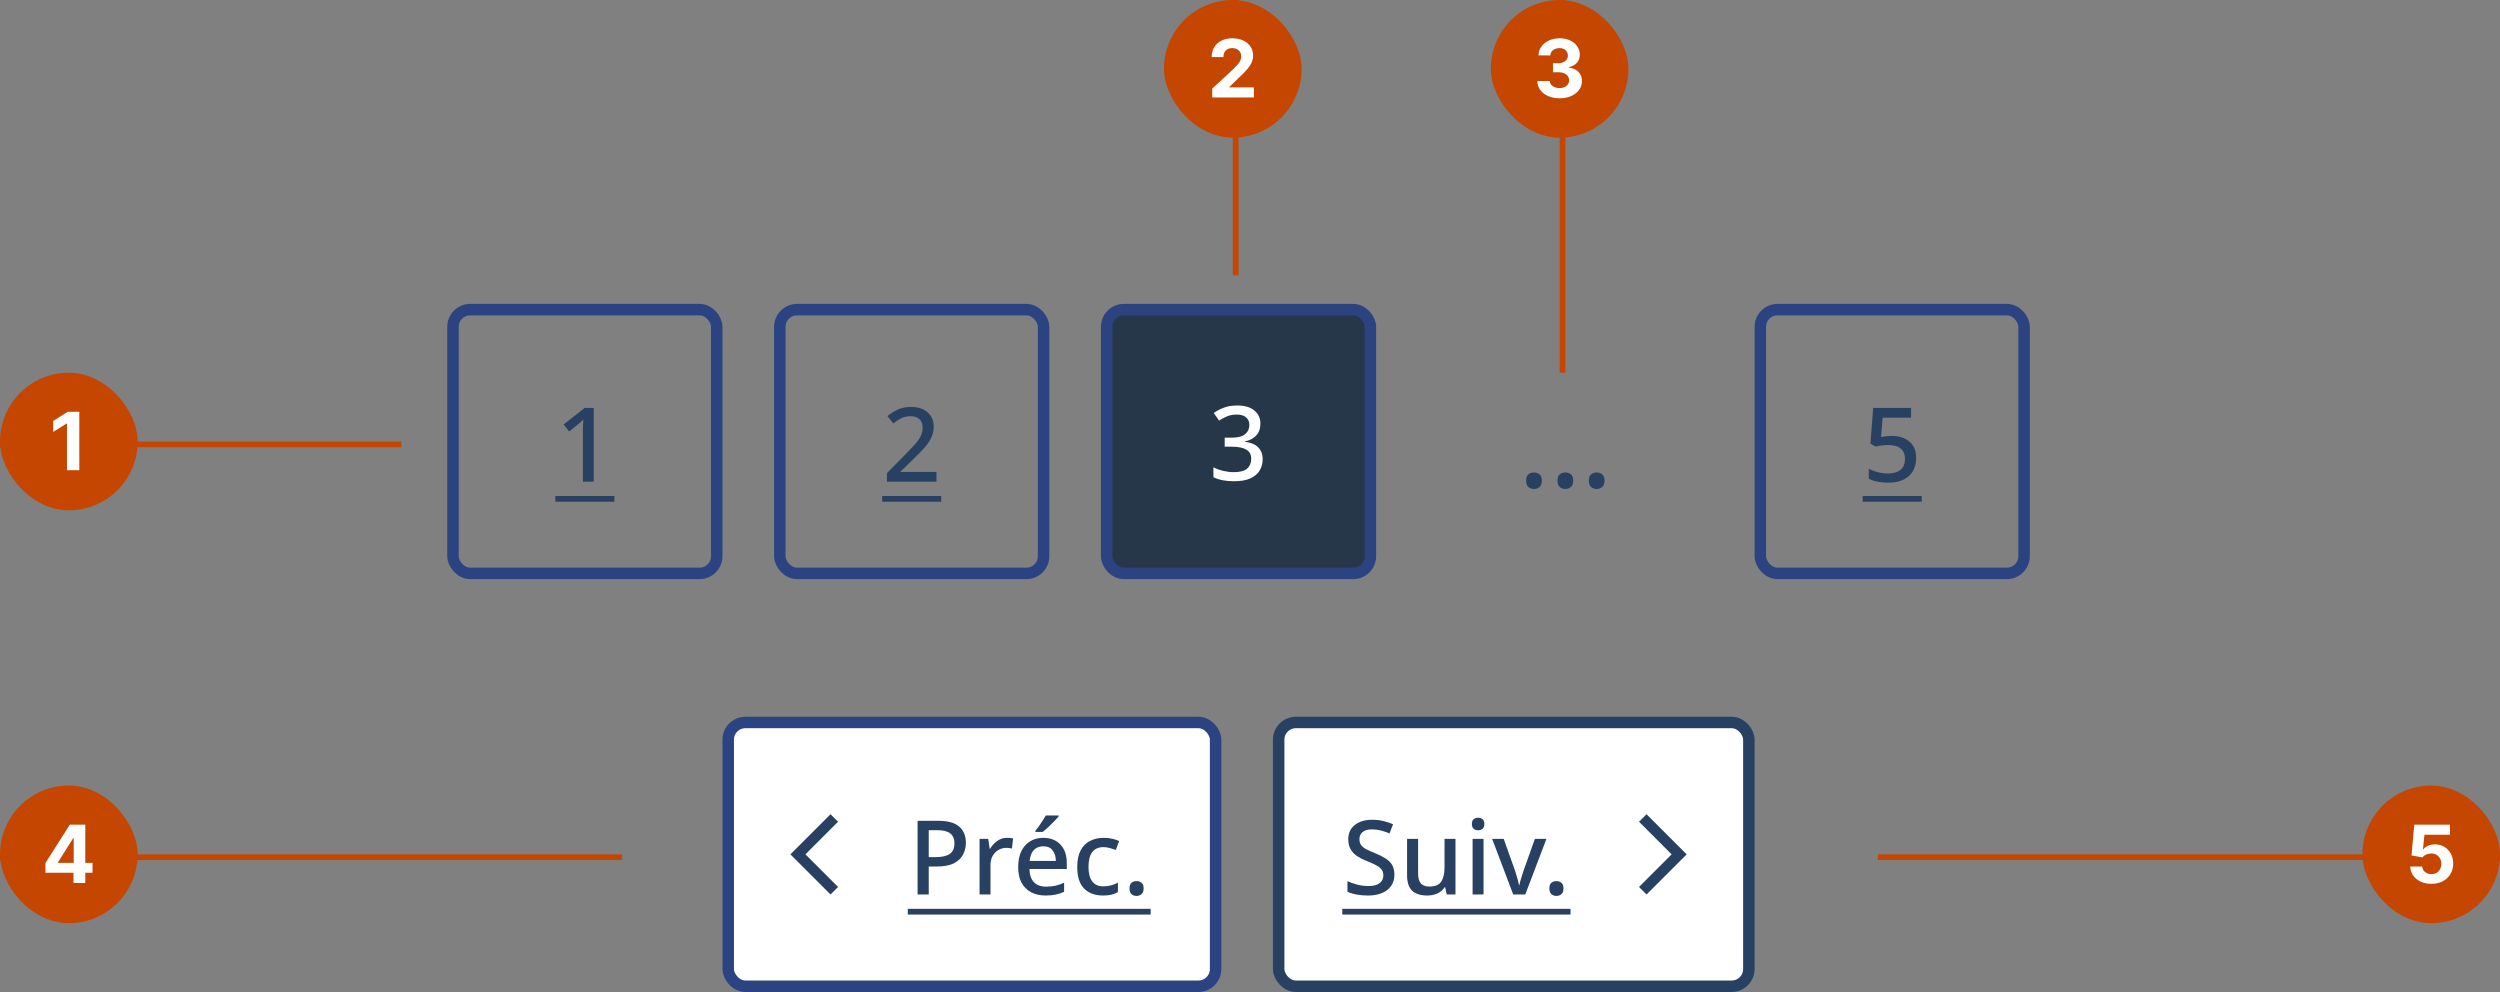 <svg width="436" height="173" viewBox="0 0 436 173" fill="none" xmlns="http://www.w3.org/2000/svg">
<rect x="0" y="0" width="436" height="173" fill="#808080" stroke="none"/>
<rect x="79" y="54" width="46" height="46" rx="3" stroke="#2B4380" stroke-width="2"/>
<path d="M103.546 84H101.656V75.468C101.656 75.012 101.662 74.604 101.674 74.244C101.686 73.872 101.704 73.512 101.728 73.164C101.572 73.332 101.41 73.488 101.242 73.632C101.074 73.776 100.882 73.938 100.666 74.118L99.262 75.252L98.29 74.028L101.962 71.148H103.546V84Z" fill="#284162"/>
<path d="M96.85 86.5H107.146V87.5H96.85V86.5Z" fill="#284162"/>
<rect x="136" y="54" width="46" height="46" rx="3" stroke="#2B4380" stroke-width="2"/>
<path d="M163.318 84H154.678V82.524L157.99 79.158C158.638 78.498 159.178 77.928 159.61 77.448C160.042 76.956 160.366 76.488 160.582 76.044C160.798 75.588 160.906 75.096 160.906 74.568C160.906 73.92 160.714 73.428 160.33 73.092C159.958 72.756 159.46 72.588 158.836 72.588C158.248 72.588 157.72 72.696 157.252 72.912C156.784 73.128 156.298 73.44 155.794 73.848L154.768 72.57C155.284 72.138 155.872 71.766 156.532 71.454C157.192 71.13 157.978 70.968 158.89 70.968C160.102 70.968 161.062 71.28 161.77 71.904C162.478 72.528 162.832 73.362 162.832 74.406C162.832 75.09 162.694 75.726 162.418 76.314C162.142 76.902 161.752 77.484 161.248 78.06C160.744 78.636 160.15 79.248 159.466 79.896L157.072 82.218V82.308H163.318V84Z" fill="#284162"/>
<path d="M153.85 86.5H164.146V87.5H153.85V86.5Z" fill="#284162"/>
<rect x="193" y="54" width="46" height="46" rx="3" fill="#26374A"/>
<rect x="193" y="54" width="46" height="46" rx="3" stroke="#2B4380" stroke-width="2"/>
<path d="M219.814 73.868C219.814 74.744 219.568 75.44 219.076 75.956C218.584 76.472 217.936 76.814 217.132 76.982V77.054C218.152 77.174 218.92 77.498 219.436 78.026C219.952 78.554 220.21 79.238 220.21 80.078C220.21 80.822 220.03 81.488 219.67 82.076C219.322 82.652 218.776 83.108 218.032 83.444C217.3 83.768 216.358 83.93 215.206 83.93C214.522 83.93 213.886 83.876 213.298 83.768C212.71 83.66 212.152 83.48 211.624 83.228V81.5C212.164 81.776 212.746 81.986 213.37 82.13C213.994 82.274 214.582 82.346 215.134 82.346C216.238 82.346 217.024 82.142 217.492 81.734C217.972 81.314 218.212 80.732 218.212 79.988C218.212 79.268 217.924 78.74 217.348 78.404C216.772 78.068 215.908 77.9 214.756 77.9H213.586V76.334H214.774C215.866 76.334 216.658 76.13 217.15 75.722C217.642 75.314 217.888 74.78 217.888 74.12C217.888 73.544 217.696 73.1 217.312 72.788C216.94 72.464 216.4 72.302 215.692 72.302C215.032 72.302 214.456 72.41 213.964 72.626C213.484 72.83 213.034 73.07 212.614 73.346L211.678 72.032C212.158 71.672 212.734 71.366 213.406 71.114C214.078 70.85 214.858 70.718 215.746 70.718C217.078 70.718 218.086 71.012 218.77 71.6C219.466 72.176 219.814 72.932 219.814 73.868Z" fill="white"/>
<path d="M266.157 83.82C266.157 83.3 266.29 82.933 266.557 82.72C266.824 82.507 267.144 82.4 267.517 82.4C267.89 82.4 268.21 82.507 268.477 82.72C268.757 82.933 268.897 83.3 268.897 83.82C268.897 84.34 268.757 84.713 268.477 84.94C268.21 85.167 267.89 85.28 267.517 85.28C267.144 85.28 266.824 85.167 266.557 84.94C266.29 84.713 266.157 84.34 266.157 83.82ZM271.626 83.82C271.626 83.3 271.759 82.933 272.026 82.72C272.292 82.507 272.612 82.4 272.986 82.4C273.359 82.4 273.679 82.507 273.946 82.72C274.226 82.933 274.366 83.3 274.366 83.82C274.366 84.34 274.226 84.713 273.946 84.94C273.679 85.167 273.359 85.28 272.986 85.28C272.612 85.28 272.292 85.167 272.026 84.94C271.759 84.713 271.626 84.34 271.626 83.82ZM277.094 83.82C277.094 83.3 277.228 82.933 277.494 82.72C277.761 82.507 278.081 82.4 278.454 82.4C278.828 82.4 279.148 82.507 279.414 82.72C279.694 82.933 279.834 83.3 279.834 83.82C279.834 84.34 279.694 84.713 279.414 84.94C279.148 85.167 278.828 85.28 278.454 85.28C278.081 85.28 277.761 85.167 277.494 84.94C277.228 84.713 277.094 84.34 277.094 83.82Z" fill="#284162"/>
<rect x="307" y="54" width="46" height="46" rx="3" stroke="#2B4380" stroke-width="2"/>
<path d="M329.926 76.026C331.198 76.026 332.224 76.356 333.004 77.016C333.784 77.676 334.174 78.618 334.174 79.842C334.174 81.198 333.748 82.26 332.896 83.028C332.044 83.796 330.838 84.18 329.278 84.18C328.606 84.18 327.976 84.12 327.388 84C326.812 83.88 326.32 83.706 325.912 83.478V81.732C326.344 81.984 326.866 82.188 327.478 82.344C328.102 82.5 328.696 82.578 329.26 82.578C330.16 82.578 330.88 82.374 331.42 81.966C331.96 81.546 332.23 80.898 332.23 80.022C332.23 79.242 331.984 78.648 331.492 78.24C331.012 77.82 330.25 77.61 329.206 77.61C328.87 77.61 328.492 77.64 328.072 77.7C327.664 77.76 327.334 77.82 327.082 77.88L326.2 77.358L326.686 71.148H333.292V72.84H328.342L328.054 76.206C328.258 76.17 328.516 76.134 328.828 76.098C329.14 76.05 329.506 76.026 329.926 76.026Z" fill="#284162"/>
<path d="M324.85 86.5H335.146V87.5H324.85V86.5Z" fill="#284162"/>
<rect x="127" y="126" width="85" height="46" rx="3" fill="white"/>
<rect x="127" y="126" width="85" height="46" rx="3" stroke="#2B4380" stroke-width="2"/>
<path d="M140.469 149L146.156 154.688L144.844 156L137.844 149L144.844 142L146.156 143.312L140.469 149Z" fill="#284162"/>
<path d="M163.628 143.148C165.308 143.148 166.532 143.49 167.3 144.174C168.068 144.846 168.452 145.788 168.452 147C168.452 147.72 168.29 148.392 167.966 149.016C167.654 149.64 167.126 150.15 166.382 150.546C165.638 150.93 164.63 151.122 163.358 151.122H161.972V156H160.028V143.148H163.628ZM163.484 144.786H161.972V149.484H163.142C164.234 149.484 165.056 149.304 165.608 148.944C166.172 148.572 166.454 147.948 166.454 147.072C166.454 146.304 166.214 145.734 165.734 145.362C165.254 144.978 164.504 144.786 163.484 144.786ZM175.622 146.118C176.006 146.118 176.36 146.148 176.684 146.208L176.486 147.99C176.174 147.906 175.85 147.864 175.514 147.864C175.022 147.864 174.566 147.984 174.146 148.224C173.726 148.464 173.384 148.812 173.12 149.268C172.868 149.712 172.742 150.252 172.742 150.888V156H170.834V146.298H172.346L172.598 148.026H172.67C172.97 147.51 173.372 147.066 173.876 146.694C174.38 146.31 174.962 146.118 175.622 146.118ZM181.945 146.118C183.217 146.118 184.219 146.514 184.951 147.306C185.683 148.086 186.049 149.154 186.049 150.51V151.554H179.533C179.557 152.55 179.815 153.312 180.307 153.84C180.811 154.368 181.513 154.632 182.413 154.632C183.037 154.632 183.589 154.578 184.069 154.47C184.561 154.35 185.065 154.176 185.581 153.948V155.532C185.089 155.76 184.597 155.922 184.105 156.018C183.613 156.126 183.025 156.18 182.341 156.18C181.405 156.18 180.577 155.994 179.857 155.622C179.137 155.25 178.573 154.698 178.165 153.966C177.769 153.234 177.571 152.322 177.571 151.23C177.571 150.138 177.751 149.214 178.111 148.458C178.483 147.702 178.993 147.126 179.641 146.73C180.301 146.322 181.069 146.118 181.945 146.118ZM181.945 147.594C181.261 147.594 180.709 147.816 180.289 148.26C179.881 148.704 179.641 149.334 179.569 150.15H184.141C184.129 149.394 183.943 148.782 183.583 148.314C183.235 147.834 182.689 147.594 181.945 147.594ZM184.627 142.212V142.392C184.447 142.608 184.189 142.89 183.853 143.238C183.529 143.574 183.181 143.916 182.809 144.264C182.449 144.6 182.125 144.876 181.837 145.092H180.577V144.876C180.757 144.66 180.961 144.396 181.189 144.084C181.417 143.76 181.633 143.436 181.837 143.112C182.053 142.776 182.239 142.476 182.395 142.212H184.627ZM192.336 156.18C190.992 156.18 189.912 155.784 189.096 154.992C188.28 154.188 187.872 152.928 187.872 151.212C187.872 150.012 188.07 149.04 188.466 148.296C188.862 147.552 189.408 147.006 190.104 146.658C190.8 146.298 191.592 146.118 192.48 146.118C193.02 146.118 193.524 146.172 193.992 146.28C194.472 146.388 194.868 146.52 195.18 146.676L194.604 148.224C194.268 148.104 193.914 147.996 193.542 147.9C193.17 147.792 192.81 147.738 192.462 147.738C190.71 147.738 189.834 148.89 189.834 151.194C189.834 152.298 190.05 153.138 190.482 153.714C190.914 154.29 191.55 154.578 192.39 154.578C192.918 154.578 193.392 154.518 193.812 154.398C194.232 154.278 194.616 154.122 194.964 153.93V155.586C194.616 155.79 194.238 155.94 193.83 156.036C193.422 156.132 192.924 156.18 192.336 156.18ZM196.984 154.938C196.984 154.47 197.104 154.14 197.344 153.948C197.584 153.756 197.872 153.66 198.208 153.66C198.544 153.66 198.832 153.756 199.072 153.948C199.324 154.14 199.45 154.47 199.45 154.938C199.45 155.406 199.324 155.742 199.072 155.946C198.832 156.15 198.544 156.252 198.208 156.252C197.872 156.252 197.584 156.15 197.344 155.946C197.104 155.742 196.984 155.406 196.984 154.938Z" fill="#284162"/>
<path d="M158.318 158.5H200.674V159.5H158.318V158.5Z" fill="#284162"/>
<rect x="223" y="126" width="82" height="46" rx="3" fill="white"/>
<rect x="223" y="126" width="82" height="46" rx="3" stroke="#284162" stroke-width="2"/>
<path d="M243.183 152.526C243.183 153.666 242.769 154.56 241.941 155.208C241.113 155.856 239.979 156.18 238.539 156.18C237.831 156.18 237.171 156.12 236.559 156C235.947 155.892 235.425 155.73 234.993 155.514V153.678C235.473 153.894 236.037 154.092 236.685 154.272C237.333 154.44 237.993 154.524 238.665 154.524C239.529 154.524 240.177 154.356 240.609 154.02C241.041 153.684 241.257 153.234 241.257 152.67C241.257 152.274 241.161 151.944 240.969 151.68C240.777 151.404 240.465 151.152 240.033 150.924C239.613 150.684 239.061 150.432 238.377 150.168C237.753 149.928 237.195 149.646 236.703 149.322C236.211 148.998 235.827 148.596 235.551 148.116C235.275 147.636 235.137 147.048 235.137 146.352C235.137 145.296 235.521 144.468 236.289 143.868C237.057 143.268 238.065 142.968 239.313 142.968C240.009 142.968 240.651 143.04 241.239 143.184C241.839 143.328 242.409 143.514 242.949 143.742L242.337 145.344C241.845 145.14 241.341 144.972 240.825 144.84C240.321 144.708 239.799 144.642 239.259 144.642C238.551 144.642 238.011 144.798 237.639 145.11C237.267 145.422 237.081 145.83 237.081 146.334C237.081 146.73 237.171 147.066 237.351 147.342C237.531 147.606 237.819 147.852 238.215 148.08C238.611 148.296 239.133 148.53 239.781 148.782C240.501 149.07 241.113 149.376 241.617 149.7C242.133 150.012 242.523 150.396 242.787 150.852C243.051 151.296 243.183 151.854 243.183 152.526ZM253.835 146.298V156H252.305L252.035 154.722H251.945C251.633 155.226 251.201 155.598 250.649 155.838C250.097 156.066 249.515 156.18 248.903 156.18C247.763 156.18 246.893 155.904 246.293 155.352C245.693 154.788 245.393 153.888 245.393 152.652V146.298H247.319V152.364C247.319 153.12 247.475 153.684 247.787 154.056C248.111 154.428 248.609 154.614 249.281 154.614C250.277 154.614 250.967 154.326 251.351 153.75C251.735 153.162 251.927 152.316 251.927 151.212V146.298H253.835ZM257.793 142.608C258.081 142.608 258.333 142.692 258.549 142.86C258.765 143.028 258.873 143.31 258.873 143.706C258.873 144.09 258.765 144.372 258.549 144.552C258.333 144.72 258.081 144.804 257.793 144.804C257.493 144.804 257.235 144.72 257.019 144.552C256.803 144.372 256.695 144.09 256.695 143.706C256.695 143.31 256.803 143.028 257.019 142.86C257.235 142.692 257.493 142.608 257.793 142.608ZM258.729 146.298V156H256.821V146.298H258.729ZM263.903 156L260.231 146.298H262.247L264.263 151.968C264.383 152.352 264.509 152.772 264.641 153.228C264.773 153.684 264.863 154.062 264.911 154.362H264.983C265.031 154.062 265.127 153.684 265.271 153.228C265.415 152.76 265.547 152.34 265.667 151.968L267.683 146.298H269.699L266.009 156H263.903ZM270.209 154.938C270.209 154.47 270.329 154.14 270.569 153.948C270.809 153.756 271.097 153.66 271.433 153.66C271.769 153.66 272.057 153.756 272.297 153.948C272.549 154.14 272.675 154.47 272.675 154.938C272.675 155.406 272.549 155.742 272.297 155.946C272.057 156.15 271.769 156.252 271.433 156.252C271.097 156.252 270.809 156.15 270.569 155.946C270.329 155.742 270.209 155.406 270.209 154.938Z" fill="#284162"/>
<path d="M234.093 158.5H273.899V159.5H234.093V158.5Z" fill="#284162"/>
<path d="M291.531 149L285.844 154.688L287.156 156L294.156 149L287.156 142L285.844 143.312L291.531 149Z" fill="#284162"/>
<g clip-path="url(#clip0_2095_29896)">
<rect x="327.5" y="149" width="108.5" height="1" fill="#C54600"/>
<g clip-path="url(#clip1_2095_29896)">
<rect x="412" y="137" width="24" height="24" rx="12" fill="#C54600"/>
<path d="M424.033 154.139C423.33 154.139 422.704 154.01 422.154 153.751C421.607 153.493 421.172 153.137 420.851 152.683C420.529 152.228 420.362 151.708 420.349 151.121H422.437C422.46 151.516 422.626 151.836 422.934 152.081C423.242 152.326 423.609 152.449 424.033 152.449C424.371 152.449 424.669 152.374 424.928 152.225C425.19 152.073 425.393 151.862 425.539 151.594C425.688 151.322 425.763 151.01 425.763 150.659C425.763 150.301 425.687 149.986 425.534 149.714C425.385 149.443 425.178 149.231 424.913 149.078C424.648 148.926 424.344 148.848 424.003 148.844C423.705 148.844 423.415 148.906 423.133 149.028C422.855 149.151 422.637 149.318 422.482 149.531L420.568 149.188L421.05 143.818H427.274V145.578H422.825L422.561 148.129H422.621C422.8 147.877 423.07 147.668 423.431 147.502C423.793 147.336 424.197 147.254 424.644 147.254C425.257 147.254 425.804 147.398 426.285 147.686C426.766 147.974 427.145 148.371 427.423 148.874C427.702 149.375 427.839 149.951 427.836 150.604C427.839 151.29 427.68 151.9 427.359 152.434C427.041 152.964 426.595 153.382 426.021 153.687C425.451 153.988 424.788 154.139 424.033 154.139Z" fill="white"/>
</g>
</g>
<g clip-path="url(#clip2_2095_29896)">
<rect y="149" width="109" height="1" fill="#C54600"/>
<g clip-path="url(#clip3_2095_29896)">
<rect y="137" width="24" height="24" rx="12" fill="#C54600"/>
<path d="M7.927 152.21V150.515L12.178 143.818H13.639V146.165H12.774L10.095 150.406V150.485H16.135V152.21H7.927ZM12.814 154V151.693L12.854 150.942V143.818H14.872V154H12.814Z" fill="white"/>
</g>
</g>
<g clip-path="url(#clip4_2095_29896)">
<rect x="272" width="1" height="65" fill="#C54600"/>
<g clip-path="url(#clip5_2095_29896)">
<rect x="260" width="24" height="24" rx="12" fill="#C54600"/>
<path d="M271.975 17.139C271.233 17.139 270.571 17.012 269.991 16.756C269.415 16.498 268.959 16.143 268.624 15.693C268.293 15.238 268.122 14.715 268.112 14.121H270.28C270.293 14.37 270.374 14.589 270.523 14.778C270.676 14.963 270.878 15.107 271.13 15.21C271.382 15.313 271.665 15.364 271.98 15.364C272.308 15.364 272.598 15.306 272.85 15.19C273.102 15.074 273.299 14.914 273.442 14.708C273.584 14.503 273.655 14.266 273.655 13.997C273.655 13.725 273.579 13.485 273.427 13.276C273.278 13.064 273.062 12.898 272.78 12.779C272.502 12.66 272.171 12.6 271.786 12.6H270.837V11.019H271.786C272.111 11.019 272.398 10.963 272.646 10.85C272.898 10.738 273.094 10.582 273.233 10.383C273.372 10.181 273.442 9.945 273.442 9.677C273.442 9.422 273.38 9.198 273.258 9.006C273.138 8.81 272.969 8.658 272.751 8.548C272.535 8.439 272.283 8.384 271.995 8.384C271.703 8.384 271.436 8.437 271.194 8.543C270.953 8.646 270.759 8.794 270.613 8.986C270.467 9.178 270.389 9.403 270.379 9.662H268.316C268.326 9.075 268.493 8.558 268.818 8.111C269.143 7.663 269.58 7.314 270.131 7.062C270.684 6.807 271.309 6.679 272.005 6.679C272.707 6.679 273.322 6.807 273.849 7.062C274.376 7.317 274.786 7.662 275.077 8.096C275.372 8.527 275.518 9.011 275.515 9.548C275.518 10.118 275.341 10.593 274.983 10.974C274.628 11.356 274.166 11.598 273.596 11.7V11.78C274.345 11.876 274.915 12.136 275.306 12.56C275.7 12.981 275.896 13.508 275.893 14.141C275.896 14.721 275.729 15.237 275.39 15.688C275.056 16.138 274.593 16.493 274.003 16.751C273.413 17.01 272.737 17.139 271.975 17.139Z" fill="white"/>
</g>
</g>
<g clip-path="url(#clip6_2095_29896)">
<rect x="215" width="1" height="48" fill="#C54600"/>
<g clip-path="url(#clip7_2095_29896)">
<rect x="203" width="24" height="24" rx="12" fill="#C54600"/>
<path d="M211.417 17V15.449L215.041 12.093C215.349 11.795 215.608 11.526 215.816 11.288C216.029 11.049 216.189 10.815 216.299 10.587C216.408 10.355 216.463 10.104 216.463 9.836C216.463 9.538 216.395 9.281 216.259 9.065C216.123 8.847 215.937 8.679 215.702 8.563C215.467 8.444 215.2 8.384 214.902 8.384C214.59 8.384 214.318 8.447 214.086 8.573C213.854 8.699 213.675 8.88 213.549 9.115C213.423 9.35 213.36 9.63 213.36 9.955H211.317C211.317 9.289 211.468 8.711 211.77 8.22C212.071 7.73 212.494 7.35 213.037 7.082C213.581 6.813 214.207 6.679 214.917 6.679C215.646 6.679 216.28 6.808 216.821 7.067C217.364 7.322 217.787 7.677 218.088 8.131C218.39 8.585 218.541 9.105 218.541 9.692C218.541 10.076 218.465 10.456 218.312 10.83C218.163 11.205 217.896 11.621 217.512 12.078C217.127 12.532 216.585 13.077 215.886 13.714L214.4 15.171V15.24H218.675V17H211.417Z" fill="white"/>
</g>
</g>
<g clip-path="url(#clip8_2095_29896)">
<rect y="77" width="70" height="1" fill="#C54600"/>
<g clip-path="url(#clip9_2095_29896)">
<rect y="65" width="24" height="24" rx="12" fill="#C54600"/>
<path d="M13.83 71.818V82H11.678V73.862H11.618L9.286 75.323V73.414L11.807 71.818H13.83Z" fill="white"/>
</g>
</g>
<defs>
<clipPath id="clip0_2095_29896">
<rect width="108.5" height="24" fill="white" transform="translate(327.5 137)"/>
</clipPath>
<clipPath id="clip1_2095_29896">
<rect x="412" y="137" width="24" height="24" rx="12" fill="white"/>
</clipPath>
<clipPath id="clip2_2095_29896">
<rect width="108.5" height="24" fill="white" transform="translate(0 137)"/>
</clipPath>
<clipPath id="clip3_2095_29896">
<rect y="137" width="24" height="24" rx="12" fill="white"/>
</clipPath>
<clipPath id="clip4_2095_29896">
<rect width="24" height="65" fill="white" transform="translate(260)"/>
</clipPath>
<clipPath id="clip5_2095_29896">
<rect x="260" width="24" height="24" rx="12" fill="white"/>
</clipPath>
<clipPath id="clip6_2095_29896">
<rect width="24" height="48" fill="white" transform="translate(203)"/>
</clipPath>
<clipPath id="clip7_2095_29896">
<rect x="203" width="24" height="24" rx="12" fill="white"/>
</clipPath>
<clipPath id="clip8_2095_29896">
<rect width="70" height="24" fill="white" transform="translate(0 65)"/>
</clipPath>
<clipPath id="clip9_2095_29896">
<rect y="65" width="24" height="24" rx="12" fill="white"/>
</clipPath>
</defs>
</svg>
